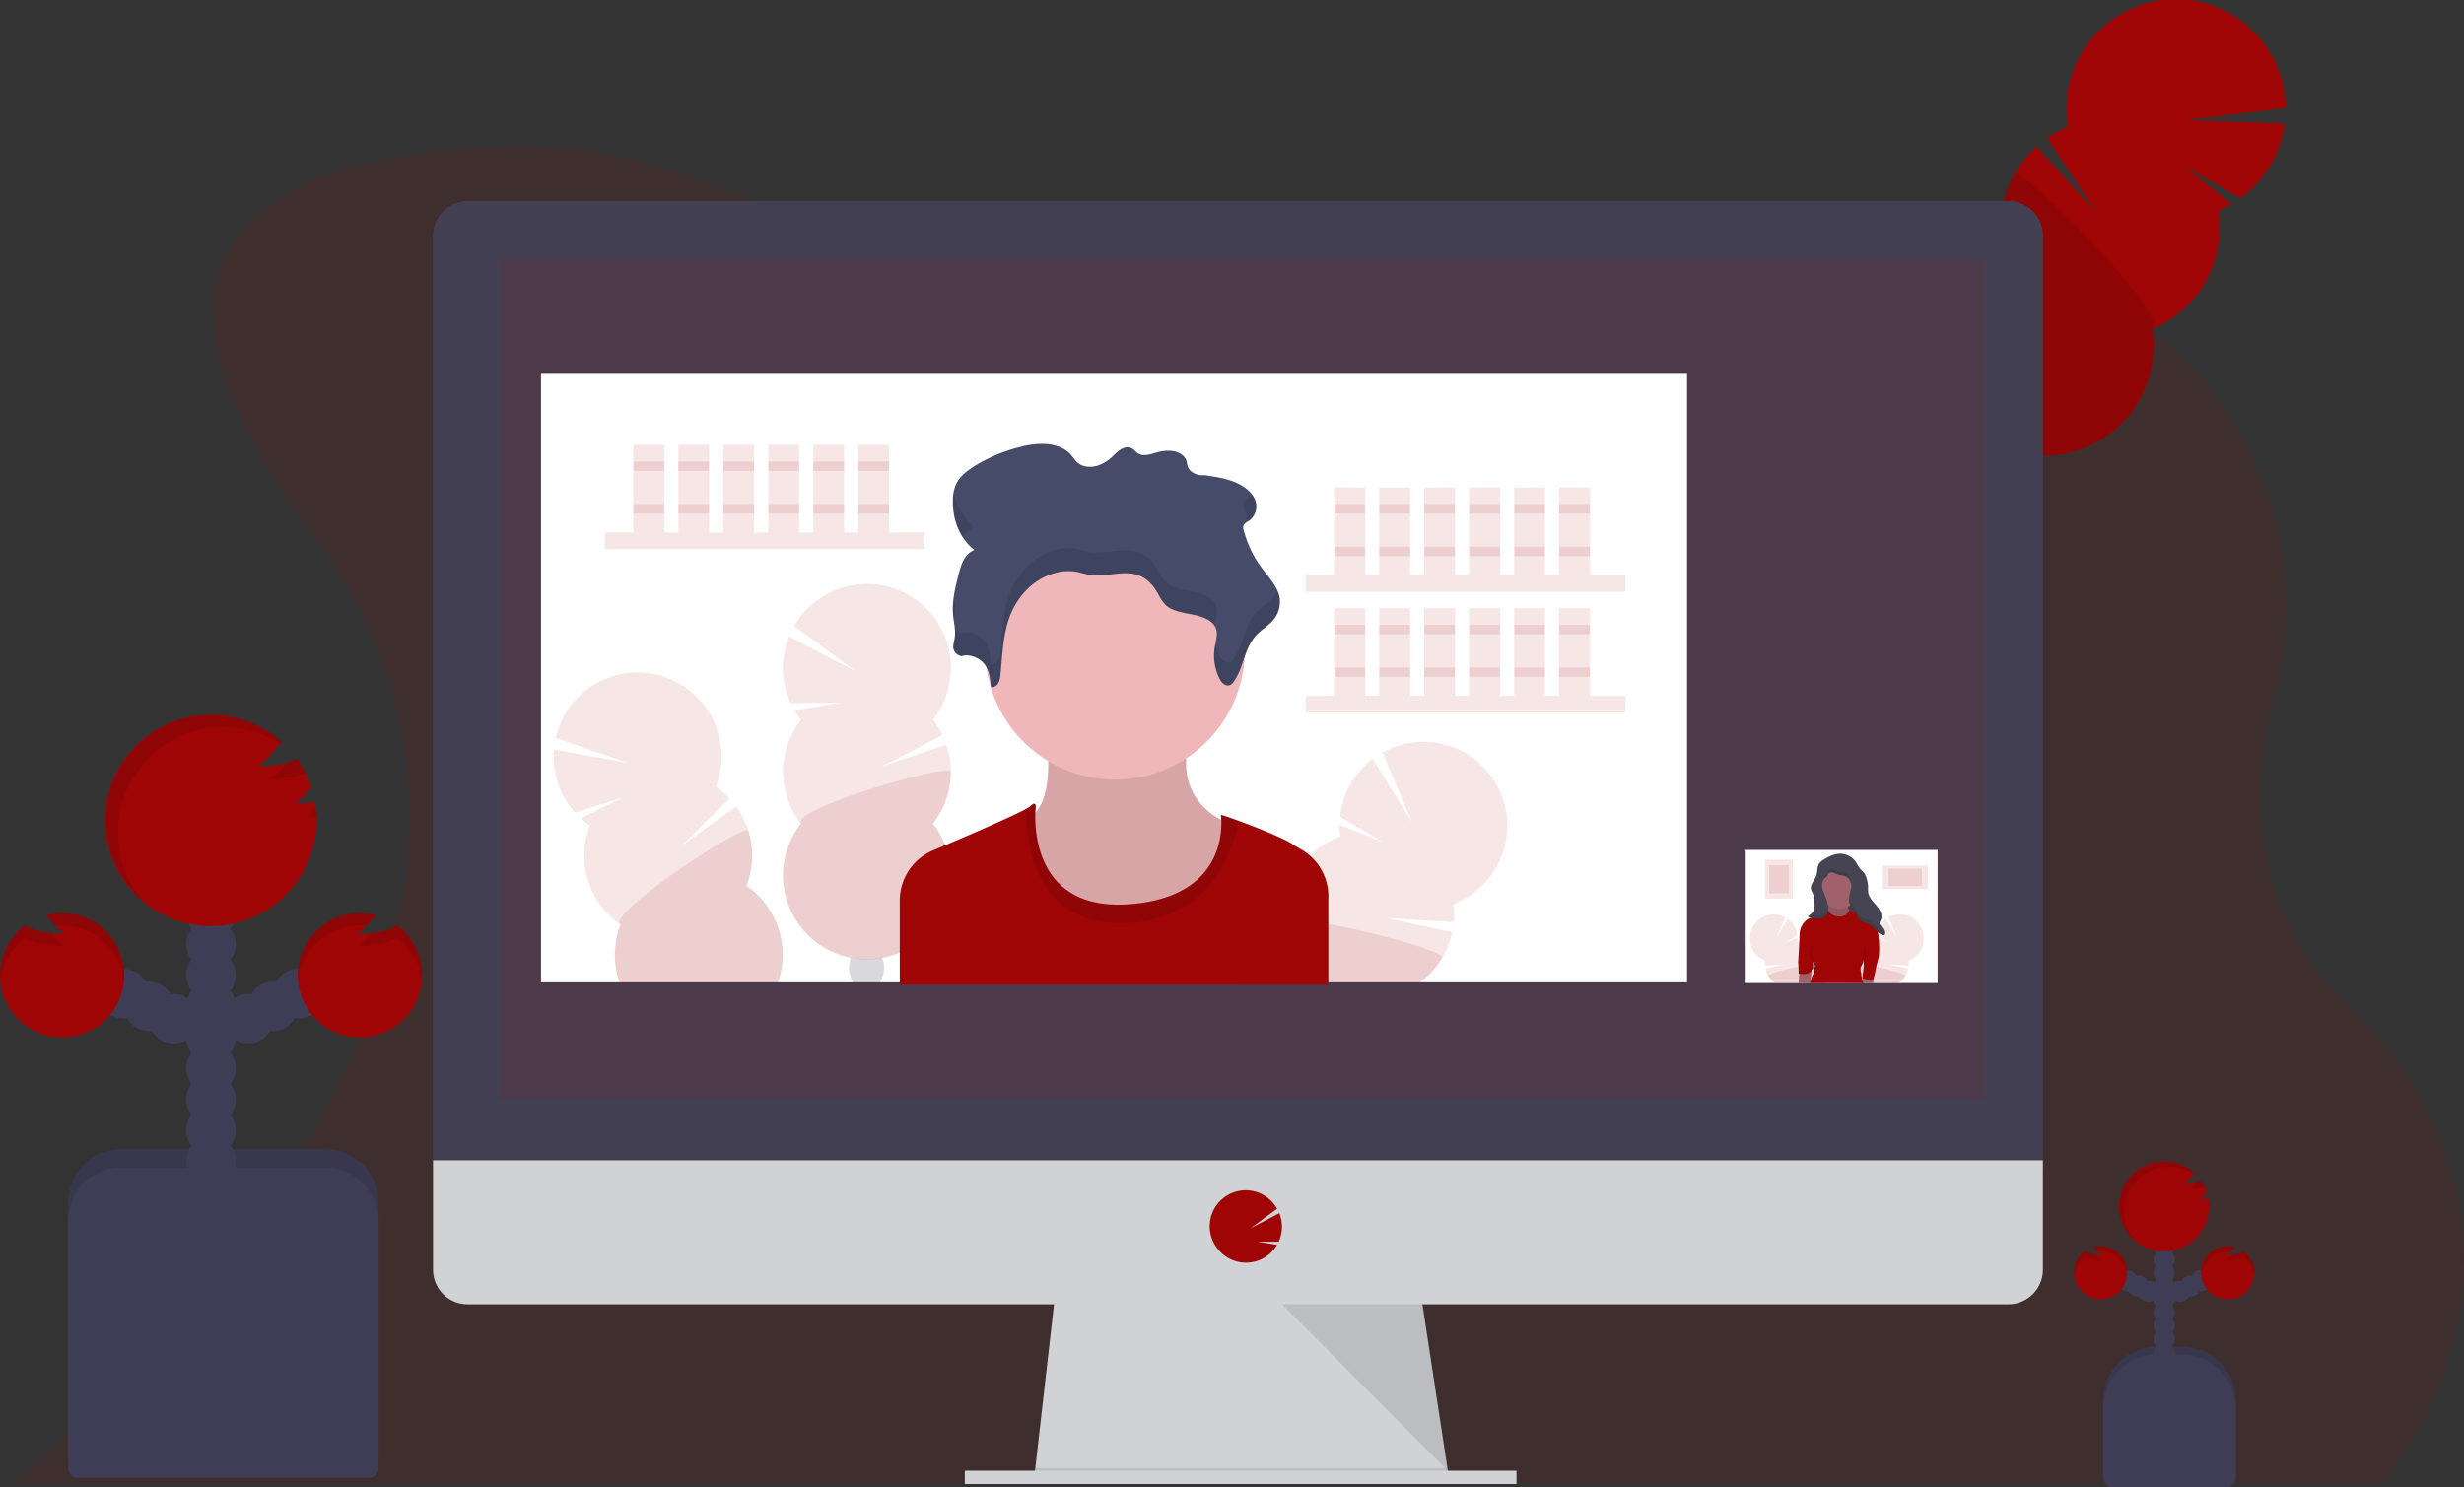 <svg id="b1cf8e01-ecef-48bb-a26b-dd36e04e5d88" data-name="Layer 1" xmlns="http://www.w3.org/2000/svg" width="1155.6" height="697.61" viewBox="0 0 1155.6 697.61"><rect x="0" y="0" width="1155.6" height="697.61" fill="#333333" stroke="none"/><title>video call</title><path d="M1165.61,751.83a189.09,189.09,0,0,1-16.41,31.52,136.38,136.38,0,0,1-9.94,13.66l-.11.13H27.8L28,797c1-.78,6.87-5.53,16-13.66,6.55-5.84,14.77-13.42,24-22.54,75.49-74.25,220.5-250,99.73-411-112.27-149.67,8.61-176.84,88.35-180a228.25,228.25,0,0,1,89.87,14.69c36.83,14,104.16,35.47,191.88,45.3q4.32.49,8.72.94a840.2,840.2,0,0,0,139.78,2.53h0c1.37-.07,2.75-.17,4.14-.27a831.75,831.75,0,0,0,136.72-21.16c2.91-.71,5.78-1.38,8.64-2,149.63-34.62,287.57,83.37,253.09,216.72-12.76,49.31-9.52,101.89,33,144.41C1191.47,640.4,1183,708.76,1165.61,751.83Z" transform="translate(-22.2 -101.19)" fill="#a00505" opacity="0.1"/><ellipse cx="919.83" cy="372.94" rx="14.05" ry="10.73" transform="translate(123.26 892.65) rotate(-60.79)" fill="#3f3d56"/><ellipse cx="928.21" cy="357.95" rx="14.05" ry="10.73" transform="translate(140.63 892.29) rotate(-60.79)" fill="#3f3d56"/><ellipse cx="936.59" cy="342.97" rx="14.05" ry="10.73" transform="translate(158 891.93) rotate(-60.79)" fill="#3f3d56"/><ellipse cx="944.97" cy="327.98" rx="14.05" ry="10.73" transform="translate(175.37 891.56) rotate(-60.79)" fill="#3f3d56"/><ellipse cx="953.34" cy="312.99" rx="14.05" ry="10.73" transform="translate(192.74 891.2) rotate(-60.79)" fill="#3f3d56"/><ellipse cx="961.72" cy="298" rx="14.05" ry="10.73" transform="translate(210.12 890.84) rotate(-60.79)" fill="#3f3d56"/><ellipse cx="970.1" cy="283.02" rx="14.05" ry="10.73" transform="translate(227.49 890.48) rotate(-60.79)" fill="#3f3d56"/><path d="M1062.5,200.06a52.4,52.4,0,0,0,6.36-3.18l-22.35-17.81L1073,194.15a51.51,51.51,0,0,0,20.73-35.07l-46.07-1.44,46.47-5.79A51.41,51.41,0,1,0,992,160.63a51.66,51.66,0,0,0-9.69,5.32L1005,200.41l-27.67-30.48A51.42,51.42,0,0,0,961,216.11a51.4,51.4,0,1,0,70.54,39.43,51.39,51.39,0,0,0,31-55.48Z" transform="translate(-22.2 -101.19)" fill="#a00505"/><path d="M966.86,183A51.27,51.27,0,0,0,961,216.11a51.4,51.4,0,1,0,70.54,39.43C1041.77,251.27,969.68,178,966.86,183Z" transform="translate(-22.2 -101.19)" opacity="0.1"/><path d="M1011.39,631.77h12.11a25,25,0,0,1,25,25v37.11a0,0,0,0,1,0,0H986.39a0,0,0,0,1,0,0V656.77A25,25,0,0,1,1011.39,631.77Z" fill="#3f3d56"/><path d="M1011.39,631.77h12.11a25,25,0,0,1,25,25v37.11a0,0,0,0,1,0,0H986.39a0,0,0,0,1,0,0V656.77A25,25,0,0,1,1011.39,631.77Z" opacity="0.1"/><circle cx="1014.97" cy="640.47" r="4.97" fill="#3f3d56"/><circle cx="1014.97" cy="634.26" r="4.97" fill="#3f3d56"/><circle cx="1014.97" cy="628.04" r="4.97" fill="#3f3d56"/><circle cx="1014.97" cy="621.83" r="4.97" fill="#3f3d56"/><circle cx="1014.97" cy="615.62" r="4.97" fill="#3f3d56"/><circle cx="1014.97" cy="609.41" r="4.97" fill="#3f3d56"/><circle cx="1014.97" cy="603.2" r="4.97" fill="#3f3d56"/><circle cx="1022.42" cy="605.68" r="4.97" fill="#3f3d56"/><circle cx="1027.39" cy="603.2" r="4.97" fill="#3f3d56"/><circle cx="1032.36" cy="600.71" r="4.97" fill="#3f3d56"/><circle cx="1014.97" cy="596.99" r="4.97" fill="#3f3d56"/><circle cx="1014.97" cy="590.78" r="4.97" fill="#3f3d56"/><circle cx="1014.97" cy="584.56" r="4.97" fill="#3f3d56"/><circle cx="1014.97" cy="578.35" r="4.97" fill="#3f3d56"/><path d="M1057.77,663.52q-1.85.27-3.72.39a28.56,28.56,0,0,0,3.2-3.28,21,21,0,0,0-3-5.83,10.34,10.34,0,0,1-4,1.27c-1.23.18-2.47.31-3.71.39a66.41,66.41,0,0,0,4.75-5,21.1,21.1,0,1,0,6.93,15.61,20.68,20.68,0,0,0-.32-3.63Z" transform="translate(-22.2 -101.19)" fill="#a00505"/><path d="M1074.37,688.21a9.78,9.78,0,0,1-4.18,1.4c-1.23.18-2.47.31-3.71.39a36.4,36.4,0,0,0,3.68-3.82,12.83,12.83,0,0,0-3.18-.42,12.44,12.44,0,1,0,7.39,2.45Z" transform="translate(-22.2 -101.19)" fill="#a00505"/><circle cx="1007.51" cy="605.68" r="4.97" fill="#3f3d56"/><circle cx="1002.54" cy="603.2" r="4.97" fill="#3f3d56"/><circle cx="997.58" cy="600.71" r="4.97" fill="#3f3d56"/><path d="M1000,688.21a9.78,9.78,0,0,0,4.18,1.4c1.23.18,2.47.31,3.71.39a36.4,36.4,0,0,1-3.68-3.82,12.83,12.83,0,0,1,3.18-.42,12.44,12.44,0,1,1-7.39,2.45Z" transform="translate(-22.2 -101.19)" fill="#a00505"/><path d="M1011.39,635.5h12.11a25,25,0,0,1,25,25v32.87a4.24,4.24,0,0,1-4.24,4.24H990.63a4.24,4.24,0,0,1-4.24-4.24V660.5A25,25,0,0,1,1011.39,635.5Z" fill="#3f3d56"/><g opacity="0.1"><path d="M1058.15,664.88a16.19,16.19,0,0,1-1.61,1.52c.57,0,1.14-.09,1.7-.15C1058.22,665.79,1058.2,665.33,1058.15,664.88Z" transform="translate(-22.2 -101.19)"/><path d="M1049.09,658.94c1.24-.08,2.48-.21,3.71-.39a11.64,11.64,0,0,0,3.23-.88,22.6,22.6,0,0,0-1.74-2.87,7.52,7.52,0,0,1-2,.85A29.59,29.59,0,0,1,1049.09,658.94Z" transform="translate(-22.2 -101.19)"/><path d="M1018.53,669.61a21.08,21.08,0,0,1,32.5-17.76l.32-.34a21.1,21.1,0,1,0-27.82,31.73A21,21,0,0,1,1018.53,669.61Z" transform="translate(-22.2 -101.19)"/></g><g opacity="0.1"><path d="M1066.48,692.49c1.24-.09,2.48-.22,3.71-.4a9.77,9.77,0,0,0,4.18-1.39,12.39,12.39,0,0,1,5,8.8,11.55,11.55,0,0,0,.07-1.32,12.39,12.39,0,0,0-5-10,9.78,9.78,0,0,1-4.18,1.4l-1,.12A24.61,24.61,0,0,1,1066.48,692.49Z" transform="translate(-22.2 -101.19)"/><path d="M1067,688.24c.42,0,.83,0,1.24.09.65-.69,1.29-1.43,1.94-2.15a12.83,12.83,0,0,0-3.18-.42,12.42,12.42,0,0,0-12.42,12.42c0,.42,0,.84.06,1.24A12.43,12.43,0,0,1,1067,688.24Z" transform="translate(-22.2 -101.19)"/></g><g opacity="0.1"><path d="M1007.85,692.49c-1.24-.09-2.48-.22-3.71-.4a9.77,9.77,0,0,1-4.18-1.39,12.39,12.39,0,0,0-5,8.8,11.55,11.55,0,0,1-.07-1.32,12.39,12.39,0,0,1,5-10,9.78,9.78,0,0,0,4.18,1.4l1,.12A25.5,25.5,0,0,0,1007.85,692.49Z" transform="translate(-22.2 -101.19)"/><path d="M1007.35,688.24c-.42,0-.83,0-1.24.09-.65-.69-1.29-1.43-1.94-2.15a12.83,12.83,0,0,1,3.18-.42,12.42,12.42,0,0,1,12.42,12.42c0,.42,0,.84-.06,1.24A12.43,12.43,0,0,0,1007.35,688.24Z" transform="translate(-22.2 -101.19)"/></g><path d="M57,539h95.54a25,25,0,0,1,25,25V684.49a0,0,0,0,1,0,0H32a0,0,0,0,1,0,0V564a25,25,0,0,1,25-25Z" fill="#3f3d56"/><path d="M57,539h95.54a25,25,0,0,1,25,25V684.49a0,0,0,0,1,0,0H32a0,0,0,0,1,0,0V564a25,25,0,0,1,25-25Z" opacity="0.1"/><circle cx="98.97" cy="559.33" r="11.64" fill="#3f3d56"/><circle cx="98.97" cy="544.78" r="11.64" fill="#3f3d56"/><circle cx="98.97" cy="530.22" r="11.64" fill="#3f3d56"/><circle cx="98.97" cy="515.67" r="11.64" fill="#3f3d56"/><circle cx="98.97" cy="501.11" r="11.64" fill="#3f3d56"/><circle cx="98.97" cy="486.56" r="11.64" fill="#3f3d56"/><circle cx="98.97" cy="472.01" r="11.64" fill="#3f3d56"/><circle cx="116.43" cy="477.83" r="11.64" fill="#3f3d56"/><circle cx="128.07" cy="472.01" r="11.64" fill="#3f3d56"/><circle cx="139.72" cy="466.18" r="11.64" fill="#3f3d56"/><circle cx="98.97" cy="457.45" r="11.64" fill="#3f3d56"/><circle cx="98.97" cy="442.9" r="11.64" fill="#3f3d56"/><circle cx="98.97" cy="428.34" r="11.64" fill="#3f3d56"/><circle cx="98.97" cy="413.79" r="11.64" fill="#3f3d56"/><path d="M169.44,477.43q-4.33.63-8.7.92a67.77,67.77,0,0,0,7.49-7.69A49.35,49.35,0,0,0,161.29,457a23.74,23.74,0,0,1-9.32,3c-2.88.42-5.79.73-8.7.93,3.83-3.1,7.38-7.79,11.13-11.6a49.59,49.59,0,1,0,15.49,28.06Z" transform="translate(-22.2 -101.19)" fill="#a00505"/><path d="M208.34,535.29c-2.74,1.93-6.38,2.76-9.79,3.26-2.89.43-5.79.73-8.7.93,3-2.41,5.76-5.77,8.62-8.94a29.13,29.13,0,1,0,9.87,4.75Z" transform="translate(-22.2 -101.19)" fill="#a00505"/><circle cx="81.5" cy="477.83" r="11.64" fill="#3f3d56"/><circle cx="69.86" cy="472.01" r="11.64" fill="#3f3d56"/><circle cx="58.22" cy="466.18" r="11.64" fill="#3f3d56"/><path d="M34,535.29c2.74,1.93,6.38,2.76,9.8,3.26,2.88.43,5.78.73,8.69.93-3-2.41-5.76-5.77-8.62-8.94A29.13,29.13,0,1,1,34,535.29Z" transform="translate(-22.2 -101.19)" fill="#a00505"/><path d="M57,547.69h95.54a25,25,0,0,1,25,25V689a4.24,4.24,0,0,1-4.24,4.24H36.26A4.24,4.24,0,0,1,32,689V572.69a25,25,0,0,1,25-25Z" fill="#3f3d56"/><g opacity="0.1"><path d="M170.32,480.61a37.62,37.62,0,0,1-3.76,3.56c1.33-.09,2.67-.21,4-.34C170.51,482.75,170.44,481.67,170.32,480.61Z" transform="translate(-22.2 -101.19)"/><path d="M149.1,466.71c2.91-.2,5.81-.5,8.69-.93a27.71,27.71,0,0,0,7.58-2,50.55,50.55,0,0,0-4.08-6.74,17.18,17.18,0,0,1-4.66,2A69.21,69.21,0,0,1,149.1,466.71Z" transform="translate(-22.2 -101.19)"/><path d="M77.5,491.7a49.39,49.39,0,0,1,76.15-41.61c.25-.26.5-.55.75-.8a49.44,49.44,0,1,0-65.17,74.35A49.21,49.21,0,0,1,77.5,491.7Z" transform="translate(-22.2 -101.19)"/></g><g opacity="0.1"><path d="M189.85,545.3q4.36-.28,8.7-.93c3.41-.49,7-1.32,9.79-3.26A29.06,29.06,0,0,1,220,561.72c.1-1,.16-2,.16-3.07a29,29,0,0,0-11.79-23.36c-2.74,1.93-6.38,2.76-9.79,3.26-.77.11-1.53.2-2.29.29A57.62,57.62,0,0,1,189.85,545.3Z" transform="translate(-22.2 -101.19)"/><path d="M191,535.36a28.06,28.06,0,0,1,2.92.2c1.52-1.62,3-3.34,4.53-5a29,29,0,0,0-36.55,28.11c0,1,.05,2,.14,2.91A29.11,29.11,0,0,1,191,535.36Z" transform="translate(-22.2 -101.19)"/></g><g opacity="0.1"><path d="M52.48,545.3q-4.36-.28-8.69-.93c-3.42-.49-7.06-1.32-9.8-3.26a29.06,29.06,0,0,0-11.63,20.61c-.1-1-.16-2-.16-3.07A29,29,0,0,1,34,535.29c2.74,1.93,6.38,2.76,9.8,3.26.76.11,1.52.2,2.28.29A58.48,58.48,0,0,0,52.48,545.3Z" transform="translate(-22.2 -101.19)"/><path d="M51.31,535.36a28.06,28.06,0,0,0-2.92.2c-1.52-1.62-3-3.34-4.53-5a29,29,0,0,1,36.55,28.11c0,1,0,2-.14,2.91A29.11,29.11,0,0,0,51.31,535.36Z" transform="translate(-22.2 -101.19)"/></g><polygon points="679.98 696.14 484.98 693.64 485.55 688.64 494.98 606.14 666.23 606.14 678.83 688.64 679.79 694.89 679.98 696.14" fill="#d0d2d5"/><polygon points="679.79 694.89 582.48 694.89 484.98 693.64 485.55 688.64 678.83 688.64 679.79 694.89" opacity="0.1"/><rect x="452.48" y="689.89" width="258.75" height="6.25" fill="#d0d2d5"/><path d="M980.3,211.81a16.28,16.28,0,0,0-16.19-16.36H241.5a16.28,16.28,0,0,0-16.2,16.36v438h755Z" transform="translate(-22.2 -101.19)" fill="#444053"/><path d="M225.3,645.45v51.31A16.19,16.19,0,0,0,241.5,713H964.11a16.19,16.19,0,0,0,16.19-16.19V645.45Z" transform="translate(-22.2 -101.19)" fill="#d0d2d5"/><rect x="234.35" y="121.76" width="696.25" height="393.75" fill="#a00505" opacity="0.1"/><path d="M606.55,693.49a16.89,16.89,0,0,0,13.28-6.44v0a18.18,18.18,0,0,0,1.31-1.93l-9.26-1.52,10,.07a16.83,16.83,0,0,0,.32-13.37l-13.43,7,12.39-9.1A16.87,16.87,0,1,0,593.29,687v0A16.87,16.87,0,0,0,606.55,693.49Z" transform="translate(-22.2 -101.19)" fill="#a00505"/><polygon points="601.23 611.76 679.02 689.89 667.09 611.76 601.23 611.76" opacity="0.1"/><rect x="253.73" y="175.38" width="537.5" height="285.41" fill="#fff"/><rect x="283.71" y="249.78" width="149.92" height="7.77" fill="#a00505" opacity="0.1"/><rect x="297.04" y="208.69" width="14.44" height="41.09" fill="#a00505" opacity="0.1"/><rect x="318.14" y="208.69" width="14.44" height="41.09" fill="#a00505" opacity="0.1"/><rect x="339.24" y="208.69" width="14.44" height="41.09" fill="#a00505" opacity="0.1"/><rect x="360.34" y="208.69" width="14.44" height="41.09" fill="#a00505" opacity="0.1"/><rect x="381.44" y="208.69" width="14.44" height="41.09" fill="#a00505" opacity="0.1"/><rect x="402.54" y="208.69" width="14.44" height="41.09" fill="#a00505" opacity="0.1"/><rect x="297.04" y="216.47" width="14.44" height="4.44" fill="#a00505" opacity="0.1"/><rect x="318.14" y="216.47" width="14.44" height="4.44" fill="#a00505" opacity="0.1"/><rect x="339.24" y="216.47" width="14.44" height="4.44" fill="#a00505" opacity="0.1"/><rect x="360.34" y="216.47" width="14.44" height="4.44" fill="#a00505" opacity="0.1"/><rect x="381.44" y="216.47" width="14.44" height="4.44" fill="#a00505" opacity="0.1"/><rect x="402.54" y="216.47" width="14.44" height="4.44" fill="#a00505" opacity="0.1"/><rect x="297.04" y="236.46" width="14.44" height="4.44" fill="#a00505" opacity="0.1"/><rect x="318.14" y="236.46" width="14.44" height="4.44" fill="#a00505" opacity="0.1"/><rect x="339.24" y="236.46" width="14.44" height="4.44" fill="#a00505" opacity="0.1"/><rect x="360.34" y="236.46" width="14.44" height="4.44" fill="#a00505" opacity="0.1"/><rect x="381.44" y="236.46" width="14.44" height="4.44" fill="#a00505" opacity="0.1"/><rect x="402.54" y="236.46" width="14.44" height="4.44" fill="#a00505" opacity="0.1"/><rect x="612.43" y="269.77" width="149.92" height="7.77" fill="#a00505" opacity="0.1"/><rect x="625.76" y="228.68" width="14.44" height="41.09" fill="#a00505" opacity="0.1"/><rect x="646.86" y="228.68" width="14.44" height="41.09" fill="#a00505" opacity="0.1"/><rect x="667.96" y="228.68" width="14.44" height="41.09" fill="#a00505" opacity="0.1"/><rect x="689.06" y="228.68" width="14.44" height="41.09" fill="#a00505" opacity="0.1"/><rect x="710.16" y="228.68" width="14.44" height="41.09" fill="#a00505" opacity="0.1"/><rect x="731.26" y="228.68" width="14.44" height="41.09" fill="#a00505" opacity="0.1"/><rect x="625.76" y="236.46" width="14.44" height="4.44" fill="#a00505" opacity="0.1"/><rect x="646.86" y="236.46" width="14.44" height="4.44" fill="#a00505" opacity="0.1"/><rect x="667.96" y="236.46" width="14.44" height="4.44" fill="#a00505" opacity="0.1"/><rect x="689.06" y="236.46" width="14.44" height="4.44" fill="#a00505" opacity="0.1"/><rect x="710.16" y="236.46" width="14.44" height="4.44" fill="#a00505" opacity="0.1"/><rect x="731.26" y="236.46" width="14.44" height="4.44" fill="#a00505" opacity="0.1"/><rect x="625.76" y="256.45" width="14.44" height="4.44" fill="#a00505" opacity="0.1"/><rect x="646.86" y="256.45" width="14.44" height="4.44" fill="#a00505" opacity="0.1"/><rect x="667.96" y="256.45" width="14.44" height="4.44" fill="#a00505" opacity="0.1"/><rect x="689.06" y="256.45" width="14.44" height="4.44" fill="#a00505" opacity="0.1"/><rect x="710.16" y="256.45" width="14.44" height="4.44" fill="#a00505" opacity="0.1"/><rect x="731.26" y="256.45" width="14.44" height="4.44" fill="#a00505" opacity="0.1"/><rect x="612.43" y="326.41" width="149.92" height="7.77" fill="#a00505" opacity="0.1"/><rect x="625.76" y="285.32" width="14.44" height="41.09" fill="#a00505" opacity="0.1"/><rect x="646.86" y="285.32" width="14.44" height="41.09" fill="#a00505" opacity="0.1"/><rect x="667.96" y="285.32" width="14.44" height="41.09" fill="#a00505" opacity="0.1"/><rect x="689.06" y="285.32" width="14.44" height="41.09" fill="#a00505" opacity="0.1"/><rect x="710.16" y="285.32" width="14.44" height="41.09" fill="#a00505" opacity="0.1"/><rect x="731.26" y="285.32" width="14.44" height="41.09" fill="#a00505" opacity="0.1"/><rect x="625.76" y="293.09" width="14.44" height="4.44" fill="#a00505" opacity="0.1"/><rect x="646.86" y="293.09" width="14.44" height="4.44" fill="#a00505" opacity="0.1"/><rect x="667.96" y="293.09" width="14.44" height="4.44" fill="#a00505" opacity="0.1"/><rect x="689.06" y="293.09" width="14.44" height="4.44" fill="#a00505" opacity="0.1"/><rect x="710.16" y="293.09" width="14.44" height="4.44" fill="#a00505" opacity="0.1"/><rect x="731.26" y="293.09" width="14.44" height="4.44" fill="#a00505" opacity="0.1"/><rect x="625.76" y="313.08" width="14.44" height="4.44" fill="#a00505" opacity="0.1"/><rect x="646.86" y="313.08" width="14.44" height="4.44" fill="#a00505" opacity="0.1"/><rect x="667.96" y="313.08" width="14.44" height="4.44" fill="#a00505" opacity="0.1"/><rect x="689.06" y="313.08" width="14.44" height="4.44" fill="#a00505" opacity="0.1"/><rect x="710.16" y="313.08" width="14.44" height="4.44" fill="#a00505" opacity="0.1"/><rect x="731.26" y="313.08" width="14.44" height="4.44" fill="#a00505" opacity="0.1"/><path d="M397.86,438.85a39.57,39.57,0,0,1-3.06-4.5l21.59-3.54L393,431a39.43,39.43,0,0,1-.75-31.18l31.32,16.25-28.88-21.23a39.35,39.35,0,1,1,65,44A39.33,39.33,0,0,1,464.2,446l-28,14.55,29.87-10a39.33,39.33,0,0,1-6.34,36.94,39.35,39.35,0,1,1-61.85,0,39.35,39.35,0,0,1,0-48.65Z" transform="translate(-22.2 -101.19)" fill="#a00505" opacity="0.1"/><path d="M468.13,463.18a39.18,39.18,0,0,1-8.42,24.32,39.35,39.35,0,1,1-61.85,0C392.59,480.81,468.13,458.76,468.13,463.18Z" transform="translate(-22.2 -101.19)" fill="#a00505" opacity="0.1"/><path d="M435.1,561.65c.07.11.12.22.19.33H421.93c.07-.11.12-.22.19-.33a13,13,0,0,1-1.72-6.58,13.55,13.55,0,0,1,.81-4.63s0,0,0,0c.74.12,1.66.25,2.72.36a46.86,46.86,0,0,0,9.32,0c.88-.09,1.81-.22,2.75-.36a.64.64,0,0,1,0,.07,13.34,13.34,0,0,1,.79,4.56A13,13,0,0,1,435.1,561.65Z" transform="translate(-22.2 -101.19)" fill="#3f3d56" opacity="0.2"/><path d="M387.09,562h-74.3c-.17-.43-.32-.88-.45-1.32a39.11,39.11,0,0,1,.87-25.72,39.34,39.34,0,0,1-14.36-46.49,40.69,40.69,0,0,1-4.26-3.4l19.58-9.76-22.25,7.06A39.39,39.39,0,0,1,282,452.79l34.72,6.27L282.86,447.3a39.35,39.35,0,1,1,75.08,22.89,40.09,40.09,0,0,1,6.41,5.53L341.87,497.9l25.59-18.4a39.36,39.36,0,0,1,4.84,37.18A39.36,39.36,0,0,1,387.09,562Z" transform="translate(-22.2 -101.19)" fill="#a00505" opacity="0.1"/><path d="M387.09,562h-74.3c-.17-.43-.32-.88-.45-1.32a39.11,39.11,0,0,1,.87-25.72c-7-4.85,58.66-48.21,60-44a39.27,39.27,0,0,1-.87,25.73A39.36,39.36,0,0,1,387.09,562Z" transform="translate(-22.2 -101.19)" fill="#a00505" opacity="0.1"/><path d="M723.54,508.69a39.16,39.16,0,0,1-19.7,16.56,40.6,40.6,0,0,1,.17,8.47l-31.52-1.89,30.78,6.73A39.44,39.44,0,0,1,688.08,562h-42.9v1.11H601.51c.09-.38.18-.75.28-1.11a39.49,39.49,0,0,1,24-26.71,39.38,39.38,0,0,1,25-41.76,39.39,39.39,0,0,1-.33-5.43l20.35,8-20.12-11.82A39.44,39.44,0,0,1,666,457.14l18.54,30-13.89-33a39.34,39.34,0,0,1,52.88,54.58Z" transform="translate(-22.2 -101.19)" fill="#a00505" opacity="0.1"/><path d="M698.57,550.45A38.79,38.79,0,0,1,688.08,562h-42.9v1.11H601.51c.09-.38.18-.75.28-1.11a39.49,39.49,0,0,1,24-26.71c-.37-2.87,8.11-2.48,19.4-.58C667.26,538.41,700.07,547.94,698.57,550.45Z" transform="translate(-22.2 -101.19)" fill="#a00505" opacity="0.1"/><path d="M512.65,445.46S518,474.63,506,484.14s10.14,66.58,46.92,59.93,51.68-54.54,51.68-54.54-36.78-7.6-23.15-46.28Z" transform="translate(-22.2 -101.19)" fill="#efb7b9"/><path d="M512.65,445.46S518,474.63,506,484.14s10.14,66.58,46.92,59.93,51.68-54.54,51.68-54.54-36.78-7.6-23.15-46.28Z" transform="translate(-22.2 -101.19)" opacity="0.1"/><circle cx="522.95" cy="304.8" r="60.87" fill="#efb7b9"/><path d="M645.18,521.71v41.38h-201V523.6a25.51,25.51,0,0,1,15.56-23.48l5.77-2.45c14.58-6.21,32.29-13.92,38.08-17.13a9.53,9.53,0,0,0,1.78-1.15c3.17-3.17,2.54.95,2.54.95s-.09.78-.15,2.14c-.34,9.31,1,45.93,43.9,42.88,41.86-3,43.7-31.24,43.32-39.55a20.67,20.67,0,0,0-.2-2.3c0-.22,3.6,1,8.48,2.76,8.77,3.23,21.66,8.43,25.13,10.88,1.08.75,2.39,1.55,3.81,2.34a25.36,25.36,0,0,1,13,22.22Z" transform="translate(-22.2 -101.19)" fill="#a00505"/><path d="M603.25,486.27c-3.54,16.42-14.66,47.18-54.77,48-42.71.84-45.17-41.64-44.91-53.69a9.25,9.25,0,0,0,1.79-1.16c3.17-3.17,2.54.95,2.54.95s-5.39,48.51,43.75,45,43.12-41.85,43.12-41.85C594.77,483.29,598.37,484.47,603.25,486.27Z" transform="translate(-22.2 -101.19)" opacity="0.1"/><path d="M473.1,409c4-1.3,8.77.9,11,4s2.54,6.85,2.81,10.44c2.65.56,4.14-2.44,4.38-4.69,1-9.21,1.05-18.59,4.14-27.47s9.84-17.48,20.22-20.9a23.36,23.36,0,0,1,11-1.05c2.19.37,4.26,1.13,6.45,1.49,7.57,1.25,15.82-2.34,22.93.16,4.45,1.57,7.32,5.2,9.36,8.84a19.29,19.29,0,0,0,3.64,5.29c3,2.7,7.76,3.41,12.08,4.26s9.06,2.31,10.91,5.65c1.67,3,.44,6.5-.12,9.78a23.88,23.88,0,0,0,2.47,15.1c.8,1.52,2.42,3.24,4.33,2.75a3.82,3.82,0,0,0,2.07-1.68c5-7,4.84-16.08,11.07-22.33,2.09-2.09,4.78-3.73,6.81-5.86a13.18,13.18,0,0,0,3.53-12c-1.12-4.81-5-8.82-8.07-13a51,51,0,0,1-8.65-17.95,3.2,3.2,0,0,1,0-2.34,6.27,6.27,0,0,1,2.21-1.81A8.36,8.36,0,0,0,610.54,335c-1.74-3.63-5.65-6.32-9.94-7.94s-9-2.31-13.66-3c-3.06.45-6.65-1.3-7.6-3.75-.42-1.09-.42-2.27-.85-3.36-.83-2.09-3.22-3.57-5.79-4.08a17,17,0,0,0-7.82.55c-2.88.81-6.22,2-8.73.62-1.32-.75-2.06-2.11-3.48-2.72-2.88-1.23-5.92,1.25-8,3.3a19.7,19.7,0,0,1-7.23,4.85c-2.89,1-6.45,1-8.94-.59-2-1.27-3-3.31-4.59-4.93-2.61-2.67-6.74-4.12-10.86-4.45a38.38,38.38,0,0,0-12.26,1.34,74.24,74.24,0,0,0-21.55,9c-3.33,2.09-6.52,4.53-8.26,7.68a17.43,17.43,0,0,0-1.86,7.92c-.31,8.61,2.55,17.69,10,23.72-4.54,1.9-6.08,6.55-7.14,10.68-1.7,6.58-3.41,13.28-2.77,20,.32,3.47,1.27,6.94.76,10.39-.24,1.67-.82,3.31-.68,5A4.78,4.78,0,0,0,473.1,409Z" transform="translate(-22.2 -101.19)" fill="#454b69"/><g opacity="0.1"><path d="M621.3,378.18a14.34,14.34,0,0,1-2.63,3.87c-2,2.13-4.72,3.77-6.81,5.87-6.23,6.24-6.1,15.35-11.07,22.33a3.8,3.8,0,0,1-2.07,1.67c-1.91.49-3.53-1.23-4.33-2.75a24.3,24.3,0,0,1-2.17-5.85q-.16.76-.3,1.53a23.88,23.88,0,0,0,2.47,15.1c.8,1.52,2.42,3.24,4.33,2.75a3.82,3.82,0,0,0,2.07-1.68c5-7,4.84-16.08,11.07-22.33,2.09-2.09,4.78-3.73,6.81-5.86a13.18,13.18,0,0,0,3.53-12A14.42,14.42,0,0,0,621.3,378.18Z" transform="translate(-22.2 -101.19)"/><path d="M607.71,335a6.14,6.14,0,0,0-2.21,1.8,3.2,3.2,0,0,0,0,2.34,48.89,48.89,0,0,0,2.21,6.65l0,0A8.36,8.36,0,0,0,610.54,335a10.94,10.94,0,0,0-1-1.7A8.34,8.34,0,0,1,607.71,335Z" transform="translate(-22.2 -101.19)"/><path d="M479.11,348.48a27.15,27.15,0,0,1-9.55-16.9,24,24,0,0,0-.44,4,30.43,30.43,0,0,0,4.8,18A10.23,10.23,0,0,1,479.11,348.48Z" transform="translate(-22.2 -101.19)"/><path d="M591.92,394.07c.56-3.28,1.79-6.77.12-9.78-1.85-3.34-6.58-4.81-10.91-5.65s-9.06-1.56-12.08-4.26a19.29,19.29,0,0,1-3.64-5.29c-2-3.64-4.91-7.27-9.36-8.84-7.11-2.5-15.36,1.09-22.93-.16-2.19-.36-4.26-1.12-6.45-1.49a23.36,23.36,0,0,0-11,1c-10.38,3.42-17.13,12-20.22,20.9s-3.16,18.26-4.14,27.47c-.24,2.25-1.73,5.25-4.38,4.69-.27-3.59-.6-7.34-2.81-10.44s-6.93-5.31-11-4a5.3,5.3,0,0,1-3.08-2,16.81,16.81,0,0,1-.06,4c-.24,1.67-.82,3.31-.68,5A4.78,4.78,0,0,0,473.1,409c4-1.3,8.77.9,11,4s2.54,6.85,2.81,10.44c2.65.56,4.14-2.44,4.38-4.69,1-9.21,1.05-18.59,4.14-27.47s9.84-17.48,20.22-20.9a23.36,23.36,0,0,1,11-1.05c2.19.37,4.26,1.13,6.45,1.49,7.57,1.25,15.82-2.34,22.93.16,4.45,1.57,7.32,5.2,9.36,8.84a19.29,19.29,0,0,0,3.64,5.29c3,2.7,7.76,3.41,12.08,4.26s8.71,2.21,10.69,5.31C591.85,394.51,591.88,394.29,591.92,394.07Z" transform="translate(-22.2 -101.19)"/><path d="M470,389.53a28.13,28.13,0,0,0-.48-8.12,36.2,36.2,0,0,0-.28,8.51c.06.73.16,1.45.26,2.18C469.62,391.24,469.84,390.39,470,389.53Z" transform="translate(-22.2 -101.19)"/></g><rect x="818.73" y="398.69" width="90" height="62.45" fill="#fff"/><path d="M922.91,547a11.11,11.11,0,0,1-5.61,4.71,11.43,11.43,0,0,1,.05,2.41l-9-.54,8.76,1.92a11.27,11.27,0,0,1-4.32,6.66H900.61v.32H888.19c0-.11,0-.21.08-.32a11,11,0,0,1,1.22-2.89,11.14,11.14,0,0,1,5.6-4.71,11.19,11.19,0,0,1,7.11-11.88,10,10,0,0,1-.09-1.54l5.79,2.28-5.73-3.36a11.18,11.18,0,0,1,4.37-7.73l5.27,8.54-3.95-9.4a11.2,11.2,0,0,1,15,15.53Z" transform="translate(-22.2 -101.19)" fill="#a00505" opacity="0.1"/><path d="M915.8,558.91a11,11,0,0,1-3,3.28H900.61v.32H888.19c0-.11,0-.21.08-.32a11,11,0,0,1,1.22-2.89,11.14,11.14,0,0,1,5.6-4.71c-.1-.81,2.31-.7,5.52-.16C906.89,555.49,916.23,558.2,915.8,558.91Z" transform="translate(-22.2 -101.19)" fill="#a00505" opacity="0.1"/><path d="M844.35,547a11.11,11.11,0,0,0,5.61,4.71,11.43,11.43,0,0,0-.05,2.41l9-.54-8.76,1.92a11.27,11.27,0,0,0,4.32,6.66h12.21v.32h12.43c0-.11-.06-.21-.08-.32a11.71,11.71,0,0,0-1.22-2.89,11.2,11.2,0,0,0-5.61-4.71,11.19,11.19,0,0,0-7.11-11.88,11.38,11.38,0,0,0,.1-1.54l-5.79,2.28,5.72-3.36a11.18,11.18,0,0,0-4.37-7.73l-5.27,8.54,3.95-9.4a11.2,11.2,0,0,0-15,15.53Z" transform="translate(-22.2 -101.19)" fill="#a00505" opacity="0.1"/><path d="M851.46,558.91a11,11,0,0,0,3,3.28h12.21v.32h12.43c0-.11-.06-.21-.08-.32a11.71,11.71,0,0,0-1.22-2.89,11.2,11.2,0,0,0-5.61-4.71c.1-.81-2.31-.7-5.52-.16C860.37,555.49,851,558.2,851.46,558.91Z" transform="translate(-22.2 -101.19)" fill="#a00505" opacity="0.1"/><rect x="852.51" y="412.45" width="20.11" height="22.4" fill="#464353"/><rect x="852.51" y="412.45" width="20.11" height="22.4" opacity="0.1"/><polygon points="843.94 455.35 843.53 461.17 849.27 461.17 849.63 453.48 843.94 455.35" fill="#a1616a"/><polygon points="874.18 455.35 873.31 461.17 878.57 461.17 878.9 453.48 874.18 455.35" fill="#a1616a"/><path d="M879.73,524.85s-.2,2.91-.9,3.67,6.25,7.49,11.72.84c0,0-2.35-2-1.8-4.24S879.73,524.85,879.73,524.85Z" transform="translate(-22.2 -101.19)" fill="#a1616a"/><path d="M879.73,524.85s-.2,2.91-.9,3.67,6.25,7.49,11.72.84c0,0-2.35-2-1.8-4.24S879.73,524.85,879.73,524.85Z" transform="translate(-22.2 -101.19)" opacity="0.1"/><circle cx="862.56" cy="416.2" r="10.06" fill="#a1616a"/><path d="M884.24,531.09s-4.22-.07-4.85-3.92a25.72,25.72,0,0,1-2.64,2c-.41.14-4.44,2.42-5.2,2.56a4.29,4.29,0,0,0-2,1,8.73,8.73,0,0,0-3.33,6.52c-.14,4.51-.69,13.32-.69,13.32l.21,3.19v2.08s3.74,1,6-1c0,0,0-.76.42-1s.48-1.25.41-1.67a16.22,16.22,0,0,1,0-1.87,1.34,1.34,0,0,0,.56.83,4.27,4.27,0,0,1,.14,1.74c-.21.41-.42,1.38-.21,1.59a1,1,0,0,1-.14,1.18,6.88,6.88,0,0,0-.9,1.74s-.21,1.24-.42,1.38a5.77,5.77,0,0,0-.48,1.6h25a24.06,24.06,0,0,1-1-3.89c.07-.62-.62-3.19-.14-3.88a5.32,5.32,0,0,0,1.11-3.19l.28,2.7-.76,6s4.64,1.46,5.13.55a32.07,32.07,0,0,0,1.18-4.85s1.11-5,1.39-5.69.9-14.56-2.85-16.57-10.82-5.47-11-5.3A4.65,4.65,0,0,1,884.24,531.09Z" transform="translate(-22.2 -101.19)" fill="#a00505"/><path d="M872.19,544.65a5,5,0,0,0-.86,3.51,9.71,9.71,0,0,0,1.18,3.48" transform="translate(-22.2 -101.19)" fill="none" stroke="#000" stroke-miterlimit="10" opacity="0.1"/><path d="M896.48,545.6a10.57,10.57,0,0,1,.42,1.56,4.75,4.75,0,0,1-.66,3.92" transform="translate(-22.2 -101.19)" fill="none" stroke="#000" stroke-miterlimit="10" opacity="0.1"/><path d="M880.26,510.51a3.33,3.33,0,0,1,2.35.24,12.3,12.3,0,0,0,2.24.89c.52.11,1,.11,1.58.19a4.92,4.92,0,0,1,3.94,3.85c.45,2.46-1,4.88-1,7.39A6.18,6.18,0,0,0,890.8,527a11.6,11.6,0,0,1,2,2.39c.29.64.35,1.37.63,2a5.16,5.16,0,0,0,2.84,2.42,19.36,19.36,0,0,1,3.47,1.56c2,1.33,3.18,3.88,5.5,4.43a.92.92,0,0,0,.73,0,.9.9,0,0,0,.34-.7,3.27,3.27,0,0,0-.93-2.69c-.57-.57-1.4-1-1.58-1.77s.3-1.43.56-2.13c.83-2.27-.55-4.74-2.12-6.58s-3.45-3.66-3.83-6a15.79,15.79,0,0,1-.09-2.38,15.79,15.79,0,0,0-.84-4.81,7.07,7.07,0,0,0-1.2-2.31c-.5-.6-1.14-1.06-1.66-1.64a24.7,24.7,0,0,1-1.86-3,9,9,0,0,0-7.35-4.13c-2.81,0-5.47,1.24-7.85,2.73a6.73,6.73,0,0,0-2.22,1.95c-1,1.59-.7,3.69-1.28,5.49s-1.95,3.13-2.43,4.89a3.43,3.43,0,0,0-.07,1.59,8.14,8.14,0,0,0,.71,1.6,11.91,11.91,0,0,1,.89,4.05c.15,1.68.22,3.49-.66,4.92A8.24,8.24,0,0,1,870,531a4.87,4.87,0,0,0,3.49,1.07c1.9.08,4.1,0,5.28-1.5a5.24,5.24,0,0,0,.8-3.65,15.35,15.35,0,0,0-.84-4.08c-.65-1.85-1.65-3.6-1.94-5.54a5.22,5.22,0,0,1,1-4c.36-.45,1-.68,1.3-1.16C879.47,511.5,879.36,510.83,880.26,510.51Z" transform="translate(-22.2 -101.19)" fill="#464353"/><g opacity="0.1"><path d="M872.27,519.78a11.91,11.91,0,0,1,.89,4.05c0,.44.07.89.08,1.34a13.76,13.76,0,0,0,0-2.94,11.81,11.81,0,0,0-.89-4,9,9,0,0,1-.71-1.59,3.38,3.38,0,0,0-.07,1.58A8.14,8.14,0,0,0,872.27,519.78Z" transform="translate(-22.2 -101.19)"/><path d="M878.86,529c-1.18,1.49-3.38,1.58-5.28,1.51a7.82,7.82,0,0,1-2.37-.36c-.38.31-.79.6-1.19.88a4.87,4.87,0,0,0,3.49,1.07c1.9.08,4.1,0,5.28-1.5a5,5,0,0,0,.82-3.41A3.83,3.83,0,0,1,878.86,529Z" transform="translate(-22.2 -101.19)"/><path d="M903.87,533a1.61,1.61,0,0,0,.12.33c.12-.28.26-.57.37-.86a4.14,4.14,0,0,0,.2-2.06,4.12,4.12,0,0,1-.13.47C904.17,531.58,903.7,532.28,903.87,533Z" transform="translate(-22.2 -101.19)"/><path d="M890.43,516.16a6.25,6.25,0,0,0,0-2.07,4.91,4.91,0,0,0-3.94-3.85c-.53-.09-1.06-.09-1.58-.19a13.06,13.06,0,0,1-2.24-.89,3.33,3.33,0,0,0-2.35-.25c-.9.32-.79,1-1.19,1.66-.29.48-.94.72-1.3,1.16a5.17,5.17,0,0,0-1,3.69,4.51,4.51,0,0,1,.93-2.09c.36-.45,1-.68,1.3-1.16.4-.67.29-1.34,1.19-1.66a3.33,3.33,0,0,1,2.35.24,12.3,12.3,0,0,0,2.24.89c.52.11,1,.11,1.58.19a4.92,4.92,0,0,1,3.94,3.85A3.93,3.93,0,0,1,890.43,516.16Z" transform="translate(-22.2 -101.19)"/><path d="M906,538.17a1,1,0,0,1-.73,0c-2.32-.55-3.52-3.1-5.5-4.43a20.87,20.87,0,0,0-3.47-1.56,5.14,5.14,0,0,1-2.84-2.41c-.28-.65-.34-1.37-.63-2a11.65,11.65,0,0,0-2-2.39,6.23,6.23,0,0,1-1.44-3.51,7.68,7.68,0,0,0-.09,1.17A6.18,6.18,0,0,0,890.8,527a11.6,11.6,0,0,1,2,2.39c.29.64.35,1.37.63,2a5.16,5.16,0,0,0,2.84,2.42,19.36,19.36,0,0,1,3.47,1.56c2,1.33,3.18,3.88,5.5,4.43a.92.92,0,0,0,.73,0,.91.91,0,0,0,.34-.7,3.3,3.3,0,0,0-.06-1.13A.61.61,0,0,1,906,538.17Z" transform="translate(-22.2 -101.19)"/></g><rect x="827.91" y="403.28" width="12.86" height="18.37" fill="#a00505" opacity="0.1"/><rect x="829.75" y="405.91" width="9.18" height="13.12" fill="#a00505" opacity="0.1"/><rect x="883.01" y="406.04" width="21.12" height="11.02" fill="#a00505" opacity="0.1"/><rect x="885.77" y="407.48" width="15.61" height="8.15" fill="#a00505" opacity="0.1"/></svg>
